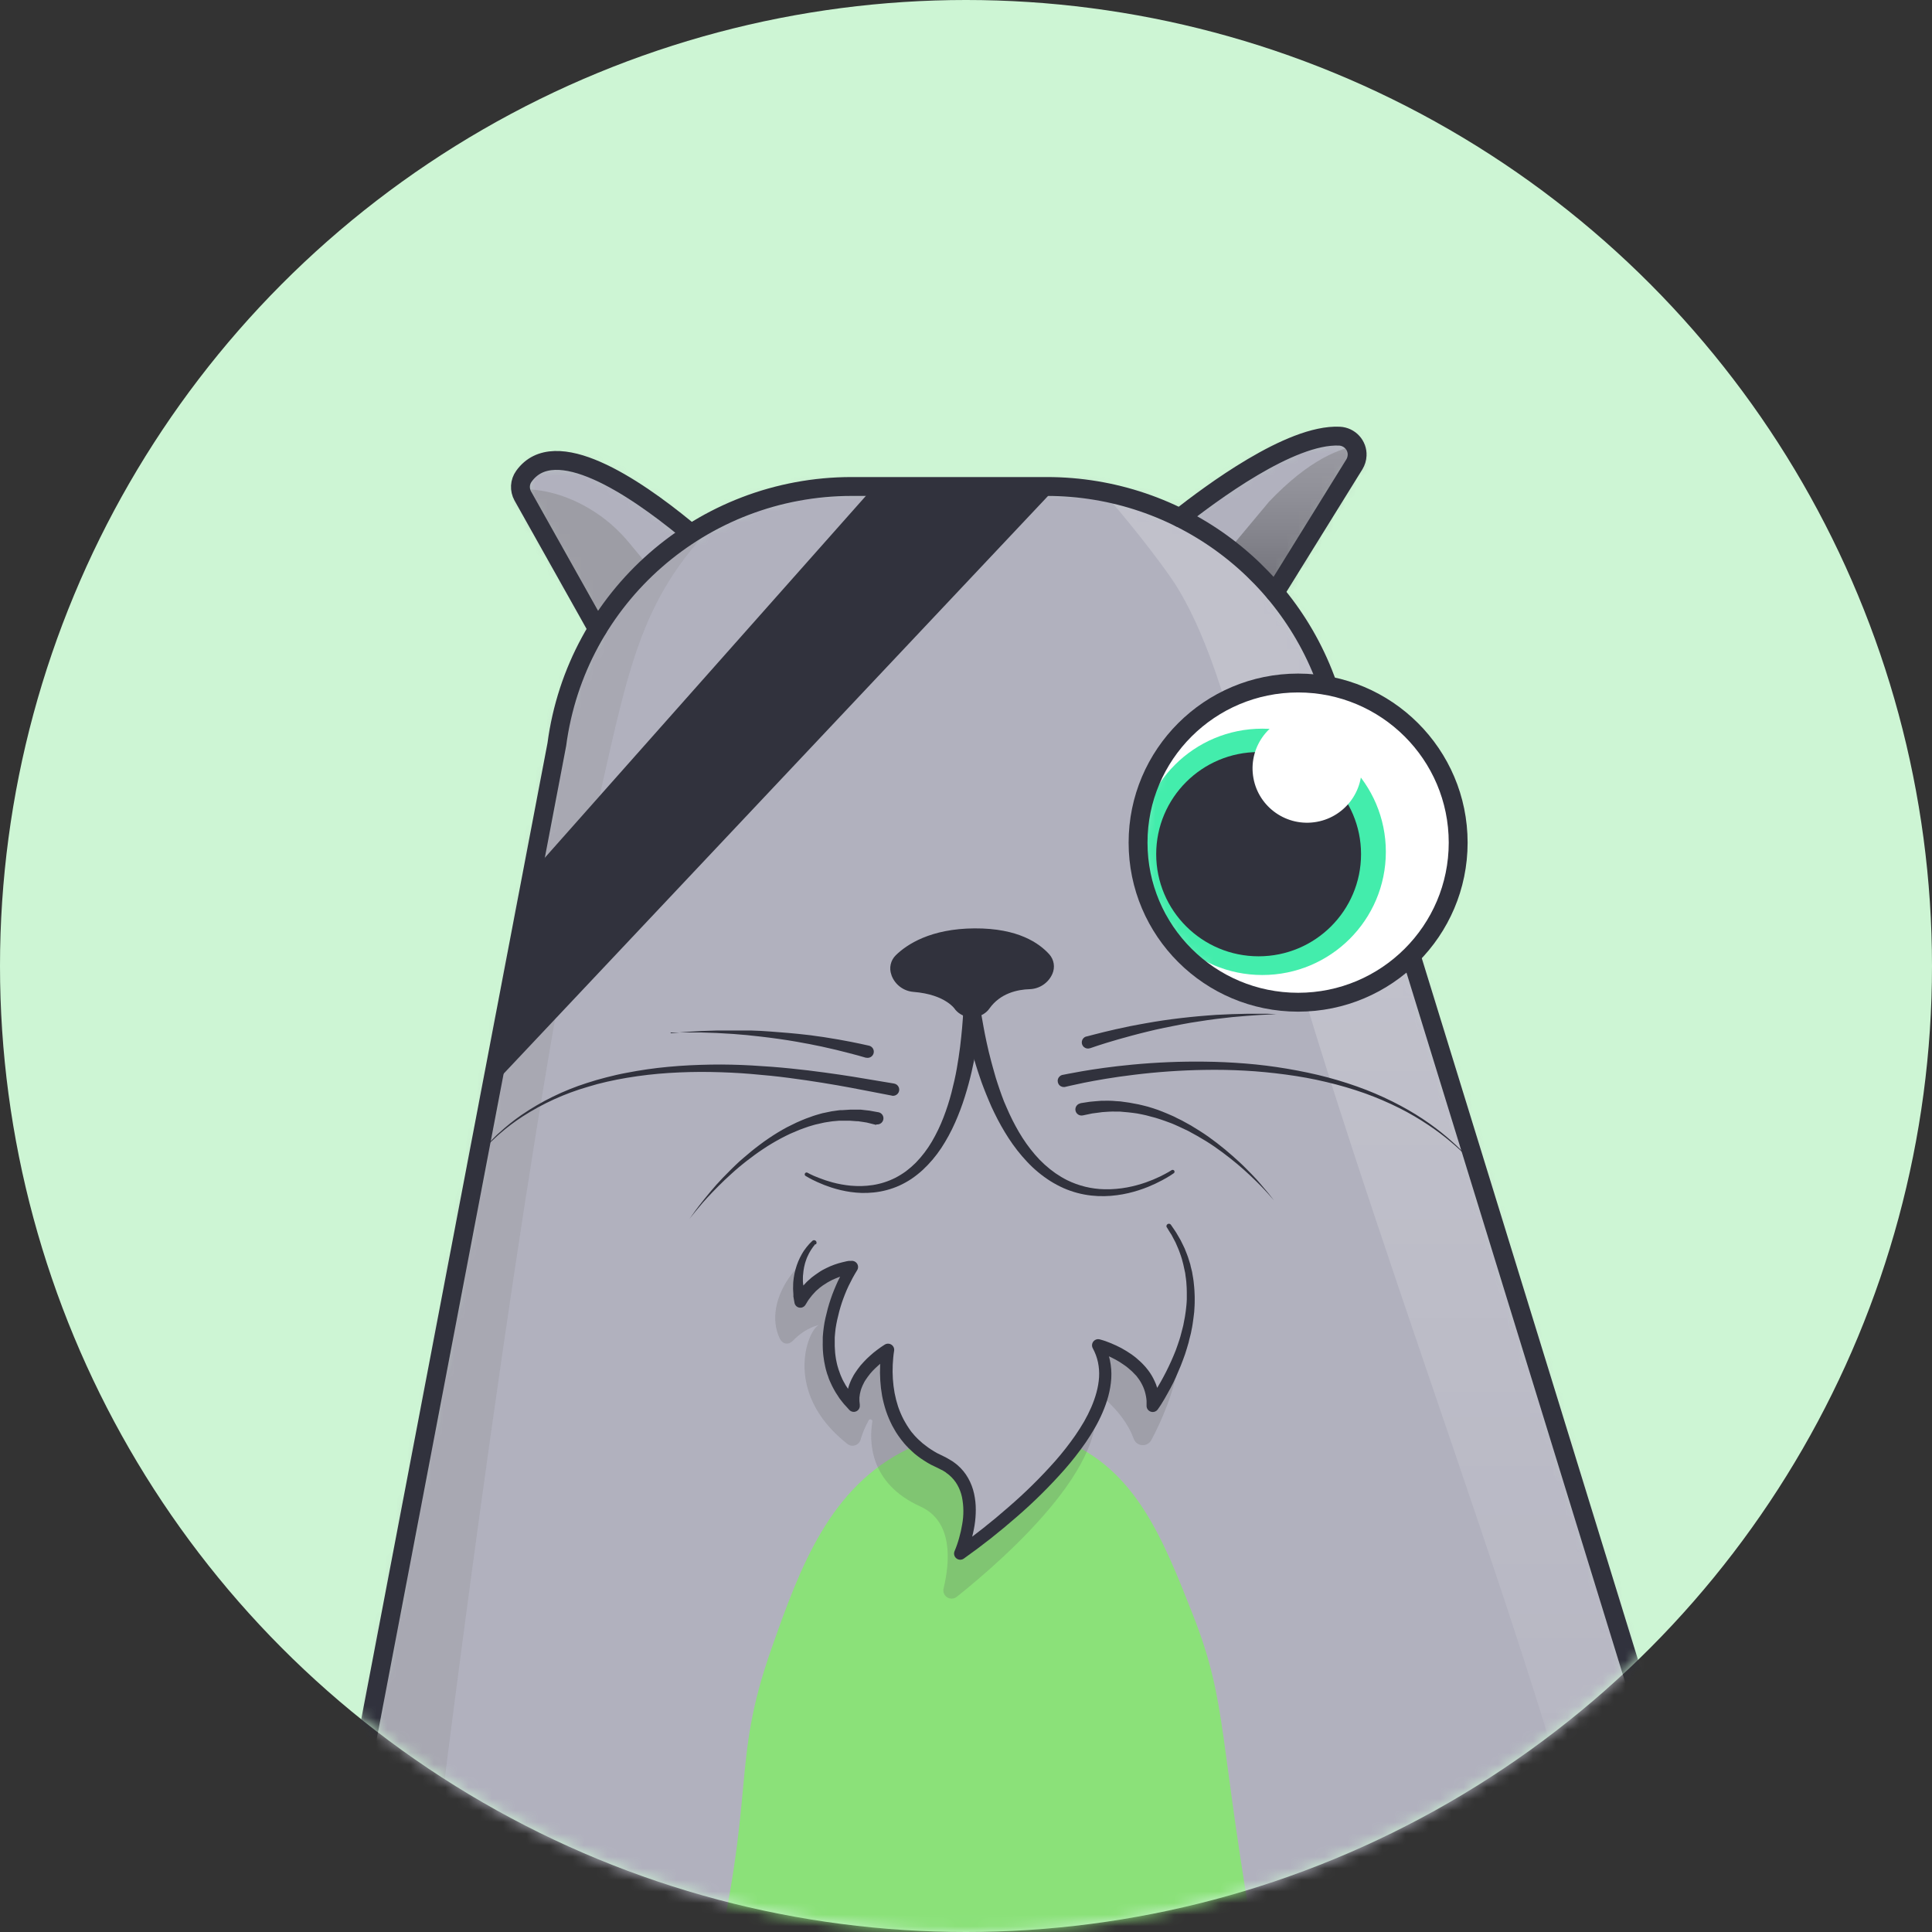 <?xml version="1.0" encoding="UTF-8"?>
<svg width="167px" height="167px" viewBox="0 0 167 167" version="1.1" xmlns="http://www.w3.org/2000/svg" xmlns:xlink="http://www.w3.org/1999/xlink">
    <rect x="0" y="0" width="167" height="167" fill="#333333" stroke="none"/>
    <!-- Generator: Sketch 48.2 (47327) - http://www.bohemiancoding.com/sketch -->
    <title>134330 copy</title>
    <desc>Created with Sketch.</desc>
    <defs>
        <circle id="path-1" cx="83.5" cy="83.5" r="83.5"></circle>
        <path d="M98.539,24.783 C98.539,24.783 98.155,27.655 95.691,32.814 C92.341,22.316 85.984,11.828 77.707,5.584 C77.515,5.446 77.216,5.244 76.821,4.989 C59.616,-5.744 36.853,1.606 29.131,20.327 L28.416,22.029 C32.757,18.646 38.688,16.519 38.688,16.519 C38.688,16.519 36.565,19.412 34.944,21.582 C29.92,28.283 26.624,37.484 29.173,45.929 C29.973,48.578 31.989,51.141 34.539,53.481 C21.6,55.577 12.437,68.787 12.437,68.787 L0.064,83.338 L18.133,87.093 L28.427,87.465 C33.931,89.114 40.917,90.295 49.664,90.295 C75.531,90.295 93.728,73.383 97.568,55.204 C97.867,53.779 98.176,52.354 98.507,50.939 C99.712,45.663 102.176,32.516 98.539,24.783 Z" id="path-3"></path>
        <path d="M98.539,24.783 C98.539,24.783 98.155,27.655 95.691,32.814 C92.341,22.316 85.984,11.828 77.707,5.584 C77.515,5.446 77.216,5.244 76.821,4.989 C59.616,-5.744 36.853,1.606 29.131,20.327 L28.416,22.029 C32.757,18.646 38.688,16.519 38.688,16.519 C38.688,16.519 36.565,19.412 34.944,21.582 C29.92,28.283 26.624,37.484 29.173,45.929 C29.973,48.578 31.989,51.141 34.539,53.481 C21.6,55.577 12.437,68.787 12.437,68.787 L0.064,83.338 L18.133,87.093 L28.427,87.465 C33.931,89.114 40.917,90.295 49.664,90.295 C75.531,90.295 93.728,73.383 97.568,55.204 C97.867,53.779 98.176,52.354 98.507,50.939 C99.712,45.663 102.176,32.516 98.539,24.783 Z" id="path-5"></path>
        <path d="M51.04,8.446 C55.165,5.817 59.958,4.422 64.853,4.425 L81.728,4.425 C85.72,4.421 89.657,5.346 93.227,7.127 C95.84,5.084 102.763,-0.128 107.019,0.074 C107.587,0.099 108.099,0.422 108.365,0.923 C108.631,1.424 108.609,2.029 108.309,2.51 L101.44,13.594 C103.772,16.366 105.488,19.599 106.475,23.082 L137.952,125.204 C139.519,130.661 139.28,136.477 137.269,141.787 L137.355,141.819 C142.422,143.287 151.947,146.722 156.534,149.85 C159.318,151.743 157.611,155.796 154.059,155.732 L126.155,155.2 C123.989,156.522 121.643,157.526 119.189,158.178 C119.488,159.593 120.501,160.412 122.187,160.508 C124.128,160.614 124.715,162.486 124.8,163.22 C125.045,165.475 124.181,166.911 121.824,167.145 L112.032,167.464 C111.218,167.493 110.407,167.348 109.653,167.039 C107.226,166.031 105.489,163.849 105.056,161.263 L104.683,159.061 L47.776,159.061 L47.243,161.89 C47.085,162.787 46.767,163.648 46.304,164.433 C44.875,166.858 42.155,168.23 39.339,168.06 L30.347,167.528 C28.064,167.358 26.944,165.517 27.445,163.231 C27.712,162.05 29.056,161.071 30.709,160.986 C33.195,160.859 33.941,158.838 33.899,156.349 L33.899,155.998 C33.394,155.735 32.9,155.455 32.416,155.157 L3.947,155.721 C0.395,155.785 -1.355,151.658 1.472,149.839 C7.232,146.127 17.088,142.478 21.152,141.51 L21.216,141.489 C19.767,137.488 19.306,133.197 19.872,128.98 L39.381,26.719 C39.844,23.185 41.043,19.787 42.901,16.742 L36.448,5.244 C36.148,4.706 36.185,4.043 36.544,3.542 C39.2,-0.17 46.069,4.446 50.496,8.073 L51.04,8.446 Z" id="path-7"></path>
        <path d="M51.04,8.446 C55.165,5.817 59.958,4.422 64.853,4.425 L81.728,4.425 C85.72,4.421 89.657,5.346 93.227,7.127 C95.84,5.084 102.763,-0.128 107.019,0.074 C107.587,0.099 108.099,0.422 108.365,0.923 C108.631,1.424 108.609,2.029 108.309,2.51 L101.44,13.594 C103.772,16.366 105.488,19.599 106.475,23.082 L137.952,125.204 C139.519,130.661 139.28,136.477 137.269,141.787 L137.355,141.819 C142.422,143.287 151.947,146.722 156.534,149.85 C159.318,151.743 157.611,155.796 154.059,155.732 L126.155,155.2 C123.989,156.522 121.643,157.526 119.189,158.178 C119.488,159.593 120.501,160.412 122.187,160.508 C124.128,160.614 124.715,162.486 124.8,163.22 C125.045,165.475 124.181,166.911 121.824,167.145 L112.032,167.464 C111.218,167.493 110.407,167.348 109.653,167.039 C107.226,166.031 105.489,163.849 105.056,161.263 L104.683,159.061 L47.776,159.061 L47.243,161.89 C47.085,162.787 46.767,163.648 46.304,164.433 C44.875,166.858 42.155,168.23 39.339,168.06 L30.347,167.528 C28.064,167.358 26.944,165.517 27.445,163.231 C27.712,162.05 29.056,161.071 30.709,160.986 C33.195,160.859 33.941,158.838 33.899,156.349 L33.899,155.998 C33.394,155.735 32.9,155.455 32.416,155.157 L3.947,155.721 C0.395,155.785 -1.355,151.658 1.472,149.839 C7.232,146.127 17.088,142.478 21.152,141.51 L21.216,141.489 C19.767,137.488 19.306,133.197 19.872,128.98 L39.381,26.719 C39.844,23.185 41.043,19.787 42.901,16.742 L36.448,5.244 C36.148,4.706 36.185,4.043 36.544,3.542 C39.2,-0.17 46.069,4.446 50.496,8.073 L51.04,8.446 Z" id="path-9"></path>
        <linearGradient x1="102858%" y1="85547%" x2="102858%" y2="225441%" id="linearGradient-11">
            <stop stop-color="#808080" offset="0%"></stop>
            <stop stop-color="#7D7D7D" offset="27%"></stop>
            <stop stop-color="#747474" offset="46%"></stop>
            <stop stop-color="#646464" offset="64%"></stop>
            <stop stop-color="#4D4D4D" offset="80%"></stop>
            <stop stop-color="#303030" offset="95%"></stop>
            <stop stop-color="#242424" offset="100%"></stop>
        </linearGradient>
        <linearGradient x1="197182%" y1="197017%" x2="197182%" y2="230513%" id="linearGradient-12">
            <stop stop-color="#808080" offset="0%"></stop>
            <stop stop-color="#7D7D7D" offset="27%"></stop>
            <stop stop-color="#747474" offset="46%"></stop>
            <stop stop-color="#646464" offset="64%"></stop>
            <stop stop-color="#4D4D4D" offset="80%"></stop>
            <stop stop-color="#303030" offset="95%"></stop>
            <stop stop-color="#242424" offset="100%"></stop>
        </linearGradient>
        <linearGradient x1="49.941%" y1="-0.02%" x2="49.941%" y2="99.955%" id="linearGradient-13">
            <stop stop-color="#808080" offset="0%"></stop>
            <stop stop-color="#797979" offset="14%"></stop>
            <stop stop-color="#646464" offset="35%"></stop>
            <stop stop-color="#434343" offset="60%"></stop>
            <stop stop-color="#141414" offset="89%"></stop>
            <stop stop-color="#FFFFFF" offset="100%"></stop>
        </linearGradient>
        <linearGradient x1="104115%" y1="88873%" x2="117515%" y2="88873%" id="linearGradient-14">
            <stop stop-color="#808080" offset="0%"></stop>
            <stop stop-color="#797979" offset="14%"></stop>
            <stop stop-color="#646464" offset="35%"></stop>
            <stop stop-color="#434343" offset="60%"></stop>
            <stop stop-color="#141414" offset="89%"></stop>
            <stop stop-color="#FFFFFF" offset="100%"></stop>
        </linearGradient>
        <path d="M51.04,8.446 C55.165,5.817 59.958,4.422 64.853,4.425 L81.728,4.425 C85.72,4.421 89.657,5.346 93.227,7.127 C95.84,5.084 102.763,-0.128 107.019,0.074 C107.587,0.099 108.099,0.422 108.365,0.923 C108.631,1.424 108.609,2.029 108.309,2.51 L101.44,13.594 C103.772,16.366 105.488,19.599 106.475,23.082 L137.952,125.204 C139.519,130.661 139.28,136.477 137.269,141.787 L137.355,141.819 C142.422,143.287 151.947,146.722 156.534,149.85 C159.318,151.743 157.611,155.796 154.059,155.732 L126.155,155.2 C123.989,156.522 121.643,157.526 119.189,158.178 C119.488,159.593 120.501,160.412 122.187,160.508 C124.128,160.614 124.715,162.486 124.8,163.22 C125.045,165.475 124.181,166.911 121.824,167.145 L112.032,167.464 C111.218,167.493 110.407,167.348 109.653,167.039 C107.226,166.031 105.489,163.849 105.056,161.263 L104.683,159.061 L47.776,159.061 L47.243,161.89 C47.085,162.787 46.767,163.648 46.304,164.433 C44.875,166.858 42.155,168.23 39.339,168.06 L30.347,167.528 C28.064,167.358 26.944,165.517 27.445,163.231 C27.712,162.05 29.056,161.071 30.709,160.986 C33.195,160.859 33.941,158.838 33.899,156.349 L33.899,155.998 C33.394,155.735 32.9,155.455 32.416,155.157 L3.947,155.721 C0.395,155.785 -1.355,151.658 1.472,149.839 C7.232,146.127 17.088,142.478 21.152,141.51 L21.216,141.489 C19.767,137.488 19.306,133.197 19.872,128.98 L39.381,26.719 C39.844,23.185 41.043,19.787 42.901,16.742 L36.448,5.244 C36.148,4.706 36.185,4.043 36.544,3.542 C39.2,-0.17 46.069,4.446 50.496,8.073 L51.04,8.446 Z" id="path-15"></path>
        <linearGradient x1="50.001%" y1="99.999%" x2="50.001%" y2="0.006%" id="linearGradient-17">
            <stop stop-color="#FFFFFF" stop-opacity="0" offset="0%"></stop>
            <stop stop-color="#FFFFFF" offset="72%"></stop>
        </linearGradient>
        <ellipse id="path-18" cx="13.845" cy="13.828" rx="13.835" ry="13.796"></ellipse>
    </defs>
    <g id="mycat-empty-copy" stroke="none" stroke-width="1" fill="none" fill-rule="evenodd" transform="translate(-259, -195)">
        <g id="134330-copy" transform="translate(259, 195)">
            <mask id="mask-2" fill="white">
                <use xlink:href="#path-1"></use>
            </mask>
            <use id="Mask" fill="#CDF5D4" xlink:href="#path-1"></use>
            <g mask="url(#mask-2)">
                <g transform="translate(8.762, 37.627)">
                    <g id="tailFur" stroke-width="1" fill="none" transform="translate(126.613, 65.416)">
                        <g id="Clipped">
                            <mask id="mask-4" fill="white">
                                <use xlink:href="#path-3"></use>
                            </mask>
                            <g id="Shape"></g>
                            <polygon id="Shape" fill="#B1B1BE" fill-rule="nonzero" mask="url(#mask-4)" points="98.443 89.763 -1.707 89.763 -1.707 -4.765 103.957 -4.765"></polygon>
                        </g>
                        <g id="tailShadow">
                            <g id="Clipped">
                                <mask id="mask-6" fill="white">
                                    <use xlink:href="#path-5"></use>
                                </mask>
                                <g id="Shape"></g>
                                <g id="Group" mask="url(#mask-6)">
                                    <g transform="translate(-1.813, -12.658)" id="Shape">
                                        <polygon fill="none" points="100.075 104.686 0.096 102.421 28.427 4.989 107.616 11.371 100.075 104.686"></polygon>
                                        <path d="M11.456,84.445 C11.456,84.445 23.499,67.851 26.123,68.904 C15.371,81.392 23.328,88.667 28.576,90.21 C49.867,96.485 85.205,102.016 99.605,72.702 L76.245,104.548 L6.965,104.229 L11.456,84.445 Z" fill="#7F7F7F" fill-rule="nonzero" opacity="0.25" style="mix-blend-mode: multiply;"></path>
                                        <path d="M35.733,64.66 C33.013,65.277 33.067,65.309 33.067,65.309 C33.451,65.703 36.864,76.361 47.904,77.956 C48.166,77.992 48.426,77.885 48.587,77.676 C48.748,77.467 48.785,77.189 48.683,76.946 C48.437,76.382 48.213,75.563 48.075,74.382 L35.733,64.66 Z M77.419,47.663 C77.419,47.663 75.328,58.449 71.808,62.384 C69.882,64.55 67.247,65.963 64.373,66.373 C64.25,66.389 64.126,66.345 64.042,66.254 C63.957,66.163 63.921,66.037 63.947,65.916 C64.192,64.533 63.712,62.905 63.712,62.905 C63.712,62.905 50.731,69.777 51.584,75.201 C51.584,75.201 49.877,67.554 58.805,62.522 C67.733,57.491 66.24,55.577 66.24,55.577 L66.059,61.395 C72.117,60.214 77.419,47.663 77.419,47.663 Z" fill="#7F7F7F" fill-rule="nonzero" opacity="0.3" style="mix-blend-mode: multiply;"></path>
                                    </g>
                                </g>
                            </g>
                        </g>
                    </g>
                    <g id="tail" stroke-width="1" fill="none" transform="translate(138.987, 65.416)" stroke-linecap="round">
                        <g id="Group" stroke="#31323D" stroke-width="1.632">
                            <path d="M83.328,32.825 C79.989,22.326 73.621,11.828 65.333,5.584 C65.141,5.446 64.843,5.244 64.448,4.989 C47.243,-5.744 24.48,1.606 16.757,20.327 L16.043,22.029 C20.384,18.646 26.315,16.519 26.315,16.519 C26.315,16.519 24.192,19.412 22.571,21.582 C17.547,28.283 14.251,37.484 16.8,45.929 C18.997,53.237 30.528,59.927 36.672,62.82 C37.109,63.033 37.579,62.65 37.376,62.214 C36.341,59.938 38.048,55.8 39.403,53.917 C41.099,51.545 43.904,50.28 46.464,48.876 C49.024,47.472 51.648,45.589 52.405,42.781 L51.872,48.918 C55.915,46.94 59.264,43.632 61.397,39.675 C62.313,37.981 62.991,36.17 63.413,34.293" id="Shape" stroke-linejoin="round"></path>
                            <path d="M0.064,68.798 C0.064,68.798 9.227,55.587 22.165,53.492" id="Shape"></path>
                            <path d="M16.043,87.476 C21.547,89.125 28.533,90.305 37.28,90.305 C63.147,90.305 81.344,73.393 85.184,55.215 C85.483,53.79 85.792,52.364 86.123,50.95 C87.349,45.663 89.813,32.516 86.165,24.783 C86.165,24.783 85.653,28.549 82.123,35.186" id="Shape" stroke-linejoin="round"></path>
                        </g>
                    </g>
                    <g id="bodyFur" stroke-width="1" fill="none" transform="translate(0, -0)">
                        <g id="Clipped">
                            <mask id="mask-8" fill="white">
                                <use xlink:href="#path-7"></use>
                            </mask>
                            <g id="Shape"></g>
                            <g id="Group" mask="url(#mask-8)" fill-rule="nonzero">
                                <g transform="translate(-0.96, -23.507)" id="Shape">
                                    <polygon fill="#B1B1BE" points="0.011 0.053 162.198 0.053 162.198 199.47 0.011 199.47"></polygon>
                                    <path d="M48.8,183.876 C48.203,182.323 49.141,177.835 51.008,168.857 C52.128,163.486 53.013,159.986 53.568,157.689 C57.707,140.468 55.285,138.585 58.901,128.332 C61.365,121.322 63.925,114.376 70.741,111.1 C71.552,110.707 77.771,107.835 84.075,110.356 C90.379,112.877 92.736,118.929 95.307,125.449 C98.411,133.331 97.44,136.054 100.96,155.796 C101.696,159.901 102.421,164.007 103.157,168.113 C103.595,170.527 104.011,172.931 104.437,175.346 C105.44,181.004 105.461,181.1 105.44,181.324 C104.405,189.673 53.536,196.279 48.8,183.876 Z" fill="#8BE179"></path>
                                </g>
                            </g>
                        </g>
                    </g>
                    <g id="shadow" stroke-width="1" fill="none" transform="translate(0, -0)">
                        <g id="Clipped">
                            <mask id="mask-10" fill="white">
                                <use xlink:href="#path-9"></use>
                            </mask>
                            <g id="Shape"></g>
                            <g id="Group" style="mix-blend-mode: multiply;" mask="url(#mask-10)" fill-rule="nonzero">
                                <g transform="translate(9.707, 0.745)" id="Shape">
                                    <path d="M43.648,6.542 C36.608,13.562 35.819,19.752 32.8,32.921 C27.605,55.694 21.333,104.388 19.328,120.503 C18.897,123.976 18.655,127.47 18.603,130.97 L18.603,131.331 C21.109,134.097 23.68,140.777 24.213,150.137 L24.352,155.349 C24.352,155.349 21.013,155.264 15.712,155.264 C9.099,155.264 3.893,143.383 7.264,125.672 C10.293,109.771 0.011,28.294 0.011,28.294 L30.101,23.582 C30.101,23.582 31.808,12.711 43.648,6.542 Z" fill="url(#linearGradient-11)" opacity="0.2"></path>
                                    <path d="M109.899,145.021 C109.899,145.021 113.088,135.299 116.971,131.735 C112.768,139.713 118.475,141.596 119.968,141.064 C125.696,139.021 127.968,133.969 128.416,125.109 L135.381,137.479 C135.381,137.479 129.515,164.709 113.621,160.242 L109.493,158.316 L109.899,145.021 Z" fill="url(#linearGradient-12)" opacity="0.2"></path>
                                    <path d="M102.101,0.585 C102.101,0.585 98.048,-2.181 91.221,4.999 L87.627,9.307 L93.611,14.253 L102.101,0.585 Z" fill="url(#linearGradient-13)" opacity="0.4" style="mix-blend-mode: multiply;"></path>
                                    <path d="M23.168,4.84 C23.168,4.84 26.101,2.829 30.805,4.755 C32.775,5.572 34.514,6.858 35.872,8.499 L37.461,10.403 L33.44,16.242 L23.168,4.84 Z" fill="url(#linearGradient-14)" opacity="0.4" style="mix-blend-mode: multiply;"></path>
                                </g>
                            </g>
                        </g>
                    </g>
                    <g id="highlight" stroke-width="1" fill="none" transform="translate(0, -0)">
                        <g id="Clipped">
                            <mask id="mask-16" fill="white">
                                <use xlink:href="#path-15"></use>
                            </mask>
                            <g id="Shape"></g>
                            <g id="Group" opacity="0.2" style="mix-blend-mode: overlay;" mask="url(#mask-16)" fill="url(#linearGradient-17)" fill-rule="nonzero">
                                <g transform="translate(86.827, 5.106)" id="Shape">
                                    <path d="M0.085,0.17 C0.085,0.17 3.179,3.733 5.525,7.063 C7.872,10.392 10.229,16.242 12.523,26.315 C18.805,53.832 36.992,98.985 41.909,120.769 C46.827,142.553 36.448,151.19 36.448,151.19 L42.965,147.414 C42.965,147.414 49.685,139.458 50.699,135.969 C52.917,128.321 65.525,132.459 63.2,120.258 C59.819,102.548 30.592,17.029 30.592,17.029 C30.592,17.029 17.429,13.849 14.464,8.594 C12.256,4.68 6.656,1.713 1.227,0.096 L0.085,0.17 Z"></path>
                                </g>
                            </g>
                        </g>
                    </g>
                    <polygon id="Rectangle" fill="#31323D" points="37.489 37.466 67.224 3.952 83 4 34 56"></polygon>
                    <g id="body" stroke-width="1" fill="none" transform="translate(0, -0)" stroke-linecap="round">
                        <path d="M104.693,159.061 L47.776,159.061 M33.888,156.008 C24.373,150.998 18.347,140.457 19.861,128.98 L39.371,26.719 C41.056,13.966 51.957,4.425 64.853,4.425 L81.728,4.425 C93.227,4.425 103.328,12.041 106.464,23.082 L137.941,125.204 C142.102,139.872 133.12,154.455 119.189,158.168" id="Shape" stroke="#31323D" stroke-width="1.632"></path>
                        <path d="M50.475,8.073 C46.048,4.446 39.179,-0.17 36.523,3.542 C36.16,4.042 36.128,4.701 36.427,5.244 L42.88,16.742 M93.227,7.127 C95.84,5.084 102.763,-0.128 107.019,0.074 C107.904,0.117 108.587,0.862 108.544,1.734 C108.533,2.01 108.448,2.276 108.309,2.51 L101.44,13.594 M21.152,141.51 C17.088,142.478 7.243,146.127 1.472,149.839 C-1.355,151.658 0.395,155.785 3.947,155.721 L33.856,155.136" id="Shape" stroke="#31323D" stroke-width="1.632"></path>
                    </g>
                    <g id="eye" stroke-width="1" fill="none" transform="translate(88.787, 21.38)">
                        <ellipse id="Oval" fill="#FFFFFF" fill-rule="nonzero" cx="14.659" cy="13.828" rx="13.835" ry="13.796"></ellipse>
                        <g id="Clipped" transform="translate(0.813, 0)">
                            <mask id="mask-19" fill="white">
                                <use xlink:href="#path-18"></use>
                            </mask>
                            <g id="Oval"></g>
                            <g id="Group" mask="url(#mask-19)" fill-rule="nonzero">
                                <g transform="translate(0, 2.127)" id="Oval">
                                    <ellipse fill="#43EDAC" cx="10.752" cy="12.498" rx="10.677" ry="10.647"></ellipse>
                                    <ellipse fill="#31323D" cx="10.432" cy="12.7" rx="8.853" ry="8.828"></ellipse>
                                    <ellipse fill="#FFFFFF" transform="translate(14.622, 5.28) rotate(-7.499) translate(-14.622, -5.28) " cx="14.622" cy="5.28" rx="4.715" ry="4.701"></ellipse>
                                </g>
                            </g>
                        </g>
                        <ellipse id="Oval" stroke="#31323D" stroke-width="1.632" stroke-linecap="round" cx="14.659" cy="13.828" rx="13.835" ry="13.796"></ellipse>
                    </g>
                    <g id="mouth" stroke-width="1" fill="none" transform="translate(31.893, 42.547)">
                        <path d="M29.877,28.389 C28.768,28.272 25.195,32.133 26.731,35.495 C26.976,36.026 27.499,36.122 27.893,35.707 C29.067,34.495 30.208,34.346 30.208,34.346 C29.344,34.388 26.752,40.047 32.597,44.642 C32.786,44.79 33.035,44.833 33.263,44.758 C33.49,44.684 33.665,44.5 33.728,44.27 C33.905,43.682 34.144,43.115 34.443,42.579 C34.487,42.517 34.566,42.492 34.637,42.517 C34.709,42.541 34.755,42.61 34.752,42.685 C34.464,44.429 34.485,48.046 38.901,50.046 C41.749,51.333 41.461,54.832 40.907,57.13 C40.835,57.426 40.96,57.735 41.218,57.898 C41.476,58.061 41.81,58.043 42.048,57.853 C46.347,54.417 56.597,45.408 53.504,39.717 C53.504,39.717 56.341,41.451 57.344,44.195 C57.454,44.504 57.736,44.718 58.063,44.744 C58.391,44.769 58.702,44.6 58.859,44.312 C60.587,41.079 63.243,34.474 59.637,29.357" id="Shape" fill="#595959" fill-rule="nonzero" opacity="0.2"></path>
                        <path d="M29.664,27.219 C29.664,27.219 27.669,29.102 28.523,32.282 C29.963,29.655 33.003,29.357 33.003,29.357 C33.003,29.357 28.32,36.452 33.099,41.27 C32.651,38.537 36.085,36.505 36.085,36.505 C36.085,36.505 34.656,43.483 40.619,46.184 C45.003,48.174 42.315,54.077 42.315,54.077 C42.315,54.077 58.144,43.259 54.261,36.112 C54.261,36.112 59.136,37.356 58.987,41.27 C58.987,41.27 65.355,32.782 60.384,25.741" id="Shape" fill="#B1B1BE" fill-rule="nonzero"></path>
                        <path d="M44.171,7.52 L44.224,7.818 C44.256,8.009 44.309,8.297 44.373,8.658 C44.437,9.02 44.523,9.435 44.629,9.935 C44.736,10.435 44.864,10.977 45.024,11.573 C45.109,11.871 45.184,12.179 45.28,12.498 L45.419,12.987 L45.579,13.487 C45.685,13.828 45.813,14.168 45.931,14.508 C46.048,14.849 46.197,15.21 46.357,15.561 C46.665,16.285 47.018,16.988 47.413,17.668 C47.819,18.364 48.286,19.023 48.811,19.635 C49.331,20.243 49.926,20.782 50.581,21.241 C50.902,21.463 51.237,21.662 51.584,21.837 C52.584,22.329 53.68,22.597 54.795,22.624 C55.136,22.634 55.478,22.624 55.819,22.592 C56.137,22.566 56.454,22.524 56.768,22.465 C57.322,22.361 57.868,22.215 58.4,22.029 C58.811,21.884 59.213,21.717 59.605,21.529 C59.936,21.369 60.181,21.231 60.352,21.135 L60.544,21.018 L60.608,20.976 L60.619,20.976 C60.666,20.943 60.728,20.939 60.78,20.964 C60.831,20.989 60.866,21.039 60.87,21.097 C60.874,21.154 60.848,21.209 60.8,21.241 L60.736,21.284 L60.544,21.412 C60.373,21.518 60.128,21.678 59.797,21.848 C59.399,22.061 58.99,22.253 58.571,22.422 C58.027,22.642 57.467,22.82 56.896,22.954 C56.569,23.031 56.238,23.092 55.904,23.135 C55.543,23.185 55.18,23.214 54.816,23.22 C54.431,23.228 54.046,23.21 53.664,23.167 C52.843,23.075 52.041,22.86 51.285,22.529 C50.891,22.353 50.51,22.15 50.144,21.922 C49.404,21.452 48.727,20.891 48.128,20.252 C47.534,19.621 46.999,18.937 46.528,18.21 C46.074,17.509 45.664,16.781 45.301,16.029 C45.12,15.668 44.96,15.306 44.811,14.945 C44.661,14.583 44.512,14.232 44.384,13.892 L44.192,13.381 L44.021,12.881 C43.904,12.551 43.808,12.232 43.712,11.934 C43.52,11.317 43.36,10.754 43.221,10.254 C43.083,9.754 42.987,9.307 42.891,8.945 C42.795,8.584 42.741,8.307 42.699,8.116 L42.635,7.818 C42.55,7.533 42.632,7.224 42.846,7.018 C43.061,6.811 43.373,6.741 43.656,6.835 C43.939,6.93 44.145,7.173 44.192,7.467 L44.192,7.51 L44.171,7.52 Z" id="Shape" fill="#31323D" fill-rule="nonzero"></path>
                        <path d="M29.131,21.188 L29.376,21.316 C29.547,21.401 29.792,21.518 30.112,21.635 C30.499,21.789 30.894,21.92 31.296,22.029 C31.817,22.169 32.348,22.265 32.885,22.316 C33.19,22.342 33.497,22.353 33.803,22.348 C34.128,22.34 34.452,22.311 34.773,22.263 C35.457,22.159 36.119,21.947 36.736,21.635 C37.06,21.468 37.37,21.276 37.664,21.061 C37.962,20.836 38.244,20.591 38.507,20.327 C39.04,19.778 39.506,19.167 39.893,18.508 C40.284,17.841 40.619,17.144 40.896,16.423 C41.168,15.721 41.4,15.003 41.589,14.274 C41.771,13.562 41.931,12.87 42.048,12.2 C42.165,11.53 42.261,10.903 42.336,10.307 C42.368,10.009 42.4,9.733 42.432,9.456 C42.464,9.179 42.485,8.935 42.507,8.69 C42.528,8.446 42.549,8.222 42.56,8.02 L42.603,7.446 L42.656,6.361 C42.671,6.076 42.838,5.82 43.093,5.691 C43.348,5.562 43.653,5.578 43.893,5.734 C44.133,5.889 44.271,6.161 44.256,6.446 L44.256,6.488 L44.139,7.605 L44.064,8.19 C44.043,8.403 44.011,8.637 43.979,8.882 C43.947,9.126 43.915,9.392 43.861,9.669 C43.808,9.945 43.776,10.232 43.723,10.541 C43.616,11.147 43.488,11.796 43.328,12.487 C43.168,13.179 42.976,13.892 42.741,14.636 C42.504,15.396 42.222,16.142 41.899,16.87 C41.564,17.628 41.168,18.357 40.715,19.05 C40.253,19.751 39.709,20.394 39.093,20.965 C38.789,21.243 38.464,21.499 38.123,21.731 C37.787,21.953 37.434,22.149 37.067,22.316 C36.37,22.626 35.628,22.823 34.869,22.901 C34.522,22.937 34.173,22.951 33.824,22.943 C33.499,22.932 33.175,22.903 32.853,22.858 C32.296,22.777 31.747,22.649 31.211,22.475 C30.8,22.343 30.398,22.186 30.005,22.007 C29.675,21.858 29.429,21.731 29.259,21.635 L29.003,21.486 C28.949,21.463 28.912,21.414 28.905,21.356 C28.899,21.299 28.923,21.242 28.969,21.207 C29.016,21.173 29.077,21.165 29.131,21.188 Z" id="Shape" fill="#31323D" fill-rule="nonzero"></path>
                        <path d="M36.395,4.084 C36.178,3.495 36.328,2.832 36.779,2.393 C37.739,1.457 39.787,0.096 43.584,0.074 C47.381,0.053 49.184,1.372 50.037,2.308 C50.459,2.776 50.564,3.448 50.304,4.021 C49.958,4.793 49.2,5.301 48.352,5.329 C47.285,5.361 45.803,5.68 44.864,7.01 C44.805,7.095 44.737,7.173 44.661,7.244 L44.629,7.275 C44.253,7.617 43.754,7.793 43.246,7.763 C42.738,7.733 42.264,7.5 41.931,7.116 C41.931,7.116 41.152,5.786 38.293,5.563 C37.438,5.491 36.701,4.931 36.405,4.127 L36.405,4.095 L36.395,4.084 Z M51.232,12.732 L51.659,12.647 L52.875,12.424 C53.931,12.243 55.435,12.019 57.248,11.849 C59.315,11.654 61.391,11.568 63.467,11.594 C64.608,11.605 65.781,11.658 66.976,11.754 C68.171,11.849 69.376,11.998 70.571,12.2 C71.765,12.402 72.96,12.647 74.112,12.955 C75.244,13.256 76.359,13.618 77.451,14.04 C78.469,14.439 79.463,14.897 80.427,15.413 C81.29,15.874 82.124,16.389 82.923,16.955 C83.595,17.432 84.24,17.947 84.853,18.497 L85.248,18.859 L85.6,19.199 L85.92,19.518 L86.208,19.827 C86.389,20.018 86.539,20.199 86.677,20.348 L87.008,20.742 L87.285,21.082 L86.997,20.752 L86.656,20.369 C86.517,20.22 86.357,20.04 86.176,19.859 L85.888,19.561 L85.557,19.242 L85.195,18.912 L84.789,18.561 C84.164,18.031 83.509,17.538 82.827,17.083 C82.023,16.542 81.185,16.051 80.32,15.615 C79.354,15.131 78.36,14.705 77.344,14.338 C76.253,13.952 75.142,13.625 74.016,13.36 C72.864,13.083 71.691,12.87 70.496,12.711 C69.301,12.551 68.117,12.434 66.933,12.37 C65.749,12.307 64.597,12.285 63.467,12.307 C61.42,12.339 59.376,12.481 57.344,12.732 C55.563,12.945 54.091,13.211 53.067,13.413 L51.883,13.668 L51.467,13.764 C51.276,13.825 51.067,13.775 50.925,13.633 C50.784,13.491 50.734,13.282 50.796,13.092 C50.859,12.902 51.023,12.763 51.221,12.732 L51.232,12.732 Z M69.675,7.488 L68.971,7.52 L68.16,7.563 L67.104,7.637 L65.856,7.744 L64.469,7.903 C63.989,7.967 63.499,8.031 62.997,8.116 L62.24,8.233 L61.483,8.371 L60.725,8.52 L59.979,8.669 L59.243,8.828 L58.528,8.999 L57.845,9.169 L57.195,9.339 L56,9.669 L54.997,9.967 L54.229,10.211 L53.568,10.435 L53.557,10.435 C53.376,10.495 53.177,10.455 53.033,10.329 C52.89,10.203 52.825,10.011 52.863,9.824 C52.9,9.637 53.035,9.485 53.216,9.424 L53.248,9.424 L53.941,9.243 L54.741,9.041 L55.776,8.797 L57.013,8.531 L57.685,8.403 L58.389,8.275 L59.125,8.148 L59.872,8.031 L60.64,7.924 L61.408,7.829 L62.176,7.744 L62.944,7.669 C63.456,7.616 63.957,7.595 64.437,7.552 L65.835,7.488 L67.083,7.456 L68.96,7.456 L69.675,7.488 Z M52.715,15.189 L53.536,15.062 L53.995,15.019 L54.539,14.976 C54.923,14.976 55.36,14.955 55.829,15.008 L56.192,15.03 L56.565,15.083 L56.949,15.136 L57.344,15.21 L57.749,15.285 L58.155,15.381 L58.571,15.487 L58.987,15.615 L59.403,15.753 L59.819,15.912 L60.235,16.083 L60.651,16.263 L60.864,16.359 L61.067,16.466 L61.483,16.668 L62.293,17.114 C62.816,17.434 63.339,17.753 63.829,18.104 C64.32,18.455 64.789,18.816 65.227,19.178 C65.664,19.54 66.08,19.912 66.464,20.263 C66.848,20.614 67.189,20.976 67.509,21.295 C67.829,21.614 68.107,21.933 68.341,22.209 C68.576,22.486 68.789,22.731 68.96,22.943 C69.291,23.358 69.472,23.603 69.472,23.603 C69.472,23.603 69.28,23.369 68.928,22.975 C68.747,22.784 68.533,22.539 68.277,22.284 C68.021,22.029 67.723,21.731 67.392,21.422 C67.061,21.114 66.699,20.784 66.304,20.454 C65.909,20.125 65.483,19.784 65.024,19.444 C64.565,19.103 64.096,18.774 63.595,18.465 C63.093,18.157 62.571,17.859 62.048,17.582 L61.237,17.2 L60.832,17.019 L60.629,16.934 L60.427,16.859 L60.021,16.71 L59.616,16.572 L59.211,16.444 L58.805,16.338 L58.411,16.232 L58.016,16.146 L57.632,16.072 L57.248,16.019 L56.875,15.976 L56.512,15.944 L56.16,15.912 L55.829,15.912 C55.392,15.891 54.997,15.934 54.635,15.955 L54.155,16.019 L53.749,16.072 L52.939,16.242 C52.752,16.28 52.559,16.216 52.433,16.074 C52.306,15.931 52.266,15.733 52.326,15.553 C52.386,15.372 52.539,15.238 52.725,15.2 L52.757,15.2 L52.715,15.189 Z M36.437,14.53 L34.784,14.211 C33.739,14.009 32.245,13.711 30.443,13.423 C29.547,13.275 28.565,13.136 27.531,12.998 C26.496,12.86 25.397,12.753 24.267,12.658 C23.136,12.562 21.963,12.509 20.768,12.487 C19.573,12.466 18.357,12.498 17.152,12.573 C15.948,12.65 14.748,12.789 13.557,12.987 C12.971,13.083 12.384,13.2 11.819,13.328 C11.253,13.455 10.688,13.604 10.144,13.775 C8.152,14.352 6.255,15.216 4.512,16.338 C3.816,16.791 3.153,17.292 2.528,17.838 C2.389,17.955 2.261,18.082 2.133,18.199 L1.771,18.54 L1.44,18.869 L1.152,19.178 C0.971,19.369 0.821,19.55 0.683,19.71 L0.501,19.933 L0.352,20.125 L0.085,20.465 L0.352,20.114 L0.491,19.923 L0.672,19.699 C0.8,19.54 0.949,19.348 1.131,19.157 L1.408,18.838 L1.728,18.497 L2.08,18.136 C2.208,18.019 2.325,17.88 2.475,17.763 C3.088,17.197 3.74,16.674 4.427,16.2 C6.16,15.013 8.057,14.085 10.059,13.445 C10.603,13.264 11.168,13.104 11.744,12.955 C12.32,12.807 12.907,12.668 13.493,12.562 C14.693,12.327 15.903,12.153 17.12,12.041 C18.347,11.924 19.573,11.871 20.779,11.849 C21.984,11.828 23.179,11.86 24.331,11.924 C25.483,11.988 26.592,12.073 27.637,12.179 C28.683,12.285 29.675,12.402 30.592,12.53 C32.416,12.775 33.92,13.03 34.976,13.211 L36.629,13.487 C36.818,13.52 36.975,13.65 37.041,13.829 C37.108,14.008 37.073,14.209 36.951,14.355 C36.828,14.502 36.637,14.573 36.448,14.54 L36.437,14.54 L36.437,14.53 Z M17.312,9.137 L18.048,9.073 L18.891,9.009 L19.989,8.945 L21.291,8.903 L24.299,8.903 L25.099,8.935 L25.909,8.988 L26.72,9.052 L27.52,9.116 L28.309,9.19 L29.077,9.275 L29.451,9.318 L29.813,9.371 L30.517,9.467 L31.808,9.679 L32.896,9.881 L33.728,10.052 L34.453,10.211 C34.742,10.273 34.926,10.556 34.864,10.844 C34.802,11.132 34.518,11.315 34.229,11.254 L34.187,11.254 L33.483,11.052 L32.672,10.839 L31.616,10.573 L30.357,10.286 L29.664,10.147 L29.312,10.073 L28.949,10.009 L28.203,9.871 L27.435,9.743 L26.645,9.626 L25.856,9.52 L25.067,9.424 L24.277,9.339 L23.883,9.296 L23.499,9.265 L22.741,9.201 L21.301,9.116 L20,9.073 L17.323,9.073 L17.312,9.137 Z M35.083,17.061 L34.272,16.859 L33.867,16.795 L33.643,16.763 L33.525,16.742 L33.387,16.742 L32.821,16.7 L31.861,16.7 L31.509,16.732 C31.275,16.742 31.029,16.795 30.784,16.827 C30.539,16.859 30.283,16.934 30.027,16.987 L29.835,17.029 L29.643,17.083 L29.248,17.2 L28.853,17.338 L28.448,17.487 L27.648,17.827 C27.108,18.08 26.581,18.36 26.069,18.667 L25.685,18.901 L25.312,19.146 C25.056,19.306 24.821,19.486 24.576,19.657 L23.872,20.188 C23.648,20.369 23.413,20.55 23.2,20.731 L22.88,21.007 L22.571,21.284 L21.984,21.826 L21.44,22.358 L20.939,22.869 C20.619,23.199 20.341,23.507 20.096,23.784 L19.477,24.518 C19.136,24.932 18.955,25.177 18.955,25.177 C18.955,25.177 19.125,24.922 19.435,24.496 C19.595,24.284 19.787,24.018 20.021,23.73 C20.256,23.443 20.512,23.114 20.811,22.763 L21.28,22.22 L21.803,21.656 L22.368,21.082 L22.667,20.784 L22.976,20.486 C23.179,20.284 23.403,20.093 23.627,19.901 L24.309,19.327 C24.544,19.146 24.779,18.944 25.035,18.763 L25.408,18.487 L25.792,18.221 C26.301,17.875 26.828,17.555 27.371,17.263 L28.192,16.859 L28.608,16.678 L29.024,16.508 L29.44,16.359 L29.643,16.285 L29.845,16.221 C30.123,16.146 30.379,16.051 30.645,16.008 C30.912,15.966 31.168,15.881 31.424,15.859 L31.797,15.806 L31.979,15.785 L32.16,15.785 L32.843,15.742 L33.749,15.742 L34.016,15.774 L34.496,15.827 L35.317,15.976 C35.585,16.049 35.751,16.314 35.701,16.585 C35.651,16.857 35.401,17.045 35.125,17.019 L35.093,17.019 L35.083,17.061 Z M29.813,27.368 L29.621,27.613 L29.44,27.879 L29.28,28.155 C29.237,28.251 29.184,28.347 29.141,28.442 C29.099,28.538 29.056,28.634 29.024,28.74 C28.992,28.847 28.949,28.942 28.928,29.038 L28.853,29.347 L28.8,29.655 C28.784,29.757 28.773,29.86 28.768,29.964 C28.755,30.066 28.747,30.169 28.747,30.272 L28.747,30.58 C28.747,30.687 28.768,30.793 28.779,30.889 C28.786,30.993 28.8,31.096 28.821,31.197 L28.875,31.506 L28.875,31.58 L28.896,31.655 L28.939,31.804 L29.024,32.102 L28.043,31.985 L28.245,31.655 L28.341,31.495 L28.459,31.346 L28.693,31.048 L28.949,30.772 L29.077,30.634 L29.216,30.506 L29.504,30.251 L29.803,30.027 C29.899,29.953 30.016,29.889 30.112,29.815 L30.272,29.708 L30.432,29.613 L30.763,29.442 L31.104,29.283 L31.456,29.145 L31.808,29.028 L32.171,28.932 L32.533,28.847 L32.725,28.815 L32.928,28.815 C33.132,28.794 33.33,28.892 33.438,29.067 C33.545,29.242 33.541,29.462 33.429,29.634 L33.237,29.953 L33.045,30.293 C32.924,30.52 32.807,30.751 32.693,30.985 L32.533,31.336 L32.384,31.697 L32.245,32.059 L32.117,32.421 L32,32.793 L31.893,33.165 C31.829,33.41 31.765,33.665 31.712,33.91 C31.659,34.154 31.659,34.165 31.637,34.282 C31.616,34.399 31.595,34.537 31.573,34.665 C31.552,34.793 31.52,35.176 31.499,35.42 L31.499,36.186 C31.499,36.186 31.509,36.441 31.52,36.558 C31.531,36.675 31.531,36.814 31.552,36.931 C31.573,37.048 31.584,37.175 31.605,37.303 L31.68,37.665 C31.701,37.792 31.744,37.909 31.776,38.026 L31.829,38.207 L31.893,38.377 C31.936,38.494 31.968,38.611 32.021,38.728 L32.171,39.069 C32.224,39.186 32.288,39.281 32.352,39.398 L32.437,39.558 L32.544,39.717 L32.747,40.026 L32.981,40.324 L33.099,40.473 L33.227,40.611 L33.483,40.887 L32.576,41.345 C32.554,41.2 32.54,41.055 32.533,40.909 C32.529,40.763 32.532,40.618 32.544,40.473 C32.558,40.33 32.579,40.188 32.608,40.047 C32.636,39.907 32.672,39.769 32.715,39.632 C32.757,39.494 32.811,39.366 32.864,39.239 L32.949,39.047 L33.045,38.866 L33.141,38.686 L33.248,38.515 L33.483,38.175 L33.728,37.856 L33.995,37.558 L34.272,37.271 L34.56,37.005 C34.752,36.828 34.955,36.661 35.168,36.505 L35.488,36.271 L35.648,36.165 L35.829,36.048 C36.009,35.939 36.236,35.946 36.409,36.066 C36.582,36.185 36.668,36.395 36.629,36.601 L36.608,36.739 L36.587,36.888 C36.576,36.984 36.565,37.09 36.555,37.186 C36.544,37.282 36.523,37.59 36.512,37.792 C36.493,38.2 36.497,38.608 36.523,39.015 C36.549,39.422 36.599,39.827 36.672,40.228 C36.747,40.624 36.847,41.015 36.971,41.398 C37.1,41.778 37.257,42.147 37.44,42.504 C37.536,42.674 37.632,42.855 37.739,43.025 C37.845,43.196 37.845,43.196 37.899,43.27 L38.069,43.515 C38.123,43.6 38.197,43.674 38.261,43.749 C38.325,43.823 38.389,43.908 38.453,43.972 C38.517,44.036 38.72,44.259 38.88,44.387 L39.104,44.589 L39.339,44.77 C39.488,44.897 39.659,45.004 39.829,45.121 L40.085,45.28 L40.341,45.429 L40.907,45.706 C41.112,45.804 41.312,45.914 41.504,46.036 L41.664,46.131 L41.813,46.238 C41.909,46.312 42.005,46.376 42.101,46.461 C42.474,46.781 42.788,47.162 43.029,47.589 C43.266,48.007 43.438,48.459 43.541,48.929 C43.642,49.386 43.693,49.854 43.691,50.322 C43.691,50.778 43.656,51.233 43.584,51.684 C43.511,52.129 43.411,52.569 43.285,53.003 C43.221,53.215 43.157,53.428 43.083,53.641 L42.965,53.96 L42.827,54.29 L42.037,53.63 C42.421,53.364 42.805,53.077 43.189,52.801 L44.32,51.928 C45.067,51.34 45.799,50.73 46.517,50.099 C47.957,48.858 49.312,47.522 50.571,46.099 C51.192,45.392 51.772,44.649 52.309,43.876 C52.573,43.493 52.821,43.1 53.056,42.696 C53.286,42.296 53.492,41.884 53.675,41.462 C54.037,40.622 54.293,39.739 54.347,38.866 C54.373,38.432 54.341,37.995 54.251,37.569 C54.16,37.149 54.009,36.744 53.803,36.367 C53.702,36.18 53.722,35.951 53.854,35.784 C53.986,35.618 54.205,35.546 54.411,35.601 L54.667,35.675 L54.901,35.75 L55.371,35.931 L55.829,36.133 L56.277,36.356 L56.715,36.611 L57.141,36.888 L57.344,37.037 L57.547,37.196 L57.931,37.537 C58.059,37.654 58.176,37.782 58.293,37.909 L58.379,38.005 L58.464,38.111 L58.624,38.313 L58.773,38.526 L58.912,38.749 C58.955,38.824 58.997,38.909 59.04,38.983 C59.084,39.063 59.123,39.145 59.157,39.228 L59.264,39.473 L59.349,39.728 C59.381,39.813 59.392,39.898 59.413,39.983 C59.436,40.071 59.454,40.16 59.467,40.249 L59.509,40.515 L59.531,40.781 L59.531,41.313 L58.571,40.973 L58.859,40.579 L59.136,40.164 C59.317,39.877 59.499,39.59 59.659,39.303 C59.819,39.015 59.989,38.707 60.139,38.409 C60.288,38.111 60.437,37.803 60.576,37.494 L60.779,37.026 L60.971,36.558 L61.141,36.08 L61.301,35.601 C61.355,35.441 61.397,35.282 61.44,35.112 C61.483,34.942 61.525,34.782 61.568,34.622 C61.611,34.463 61.653,34.293 61.675,34.133 C61.696,33.974 61.749,33.803 61.771,33.633 L61.845,33.133 L61.899,32.633 C61.92,32.463 61.92,32.293 61.931,32.133 L61.931,31.623 C61.931,31.623 61.931,31.282 61.92,31.123 L61.888,30.623 C61.877,30.453 61.845,30.293 61.824,30.123 L61.792,29.868 L61.739,29.623 L61.685,29.379 C61.672,29.296 61.654,29.214 61.632,29.134 L61.504,28.645 C61.461,28.485 61.397,28.325 61.344,28.166 L61.259,27.932 C61.227,27.857 61.195,27.772 61.163,27.698 L60.96,27.23 L60.725,26.783 L60.608,26.56 L60.469,26.347 L60.203,25.911 L60.192,25.911 C60.145,25.815 60.176,25.699 60.265,25.64 C60.354,25.581 60.474,25.597 60.544,25.677 L60.843,26.113 L60.992,26.336 L61.131,26.57 L61.397,27.028 L61.632,27.506 L61.749,27.751 L61.845,27.996 C61.909,28.166 61.984,28.325 62.037,28.496 L62.197,29.006 C62.229,29.091 62.251,29.176 62.261,29.262 L62.325,29.517 L62.389,29.772 L62.432,30.038 C62.464,30.219 62.496,30.389 62.517,30.57 L62.571,31.102 C62.592,31.282 62.592,31.453 62.603,31.634 C62.613,31.814 62.613,31.814 62.613,31.899 L62.613,32.165 C62.613,32.346 62.613,32.527 62.603,32.697 L62.571,33.229 L62.507,33.761 C62.485,33.942 62.453,34.112 62.432,34.293 C62.411,34.474 62.368,34.644 62.336,34.814 C62.304,34.984 62.272,35.165 62.219,35.335 C62.165,35.505 62.133,35.686 62.091,35.856 L61.941,36.367 L61.781,36.877 L61.6,37.377 C61.536,37.548 61.472,37.707 61.408,37.877 C61.273,38.203 61.134,38.53 60.992,38.856 C60.85,39.182 60.693,39.501 60.523,39.813 C60.352,40.122 60.181,40.441 60,40.749 L59.723,41.207 C59.627,41.355 59.531,41.504 59.413,41.664 C59.279,41.843 59.047,41.92 58.833,41.855 C58.618,41.791 58.466,41.6 58.453,41.377 L58.453,40.909 L58.432,40.707 L58.4,40.505 C58.39,40.436 58.376,40.369 58.357,40.302 C58.336,40.239 58.325,40.164 58.304,40.1 L58.24,39.909 L58.165,39.717 C58.141,39.656 58.112,39.595 58.08,39.537 C58.048,39.473 58.016,39.409 57.984,39.356 L57.877,39.175 L57.76,39.005 L57.632,38.835 L57.568,38.749 L57.493,38.675 C57.397,38.569 57.301,38.473 57.195,38.367 L56.864,38.079 L56.693,37.941 L56.512,37.813 L56.149,37.569 L55.765,37.345 L55.371,37.143 L54.965,36.962 L54.549,36.803 L54.336,36.728 L54.133,36.675 L54.731,35.909 C54.986,36.377 55.173,36.878 55.285,37.399 C55.394,37.916 55.434,38.445 55.403,38.973 C55.339,40.015 55.04,41.015 54.645,41.93 C54.447,42.389 54.223,42.836 53.973,43.27 C53.725,43.703 53.461,44.121 53.184,44.525 C52.624,45.332 52.018,46.106 51.371,46.844 C50.082,48.304 48.696,49.676 47.221,50.95 C46.489,51.588 45.742,52.208 44.981,52.811 L43.829,53.694 C43.435,53.981 43.051,54.268 42.645,54.556 C42.45,54.687 42.19,54.675 42.008,54.525 C41.825,54.375 41.764,54.124 41.856,53.907 L41.963,53.641 L42.069,53.354 C42.133,53.162 42.197,52.971 42.251,52.769 C42.363,52.377 42.453,51.979 42.517,51.577 C42.658,50.799 42.651,50.002 42.496,49.227 C42.417,48.862 42.284,48.51 42.101,48.184 C41.918,47.862 41.68,47.574 41.397,47.333 C41.333,47.269 41.248,47.216 41.173,47.163 L41.067,47.078 L40.949,47.004 L40.832,46.929 L40.768,46.897 L40.693,46.865 L40.405,46.716 L40.117,46.578 L39.808,46.429 L39.509,46.259 L39.221,46.078 C39.029,45.95 38.837,45.833 38.656,45.685 L38.389,45.472 L38.133,45.238 C37.963,45.089 37.803,44.919 37.643,44.749 C37.483,44.578 37.493,44.578 37.419,44.483 C37.344,44.387 37.269,44.312 37.205,44.217 L37.003,43.94 L36.811,43.653 C36.811,43.653 36.576,43.259 36.469,43.057 C36.261,42.652 36.083,42.233 35.936,41.802 C35.795,41.374 35.681,40.937 35.595,40.494 C35.516,40.051 35.462,39.603 35.435,39.154 C35.406,38.707 35.403,38.26 35.424,37.813 C35.435,37.59 35.456,37.367 35.477,37.143 C35.499,36.92 35.499,36.92 35.52,36.803 L35.541,36.633 L35.573,36.452 L36.373,37.016 L36.235,37.101 L36.096,37.196 L35.819,37.399 C35.637,37.537 35.456,37.686 35.275,37.845 L35.019,38.079 L34.773,38.324 L34.549,38.579 L34.347,38.845 L34.155,39.122 L34.069,39.26 L33.995,39.409 L33.92,39.558 L33.856,39.707 C33.813,39.802 33.781,39.909 33.749,40.005 C33.719,40.106 33.694,40.209 33.675,40.313 C33.655,40.415 33.641,40.518 33.632,40.622 C33.626,40.724 33.626,40.827 33.632,40.93 C33.637,41.033 33.648,41.136 33.664,41.238 L33.664,41.292 C33.687,41.516 33.564,41.729 33.357,41.821 C33.151,41.913 32.909,41.862 32.757,41.696 L32.469,41.377 L32.32,41.217 L32.181,41.047 L31.915,40.707 L31.68,40.345 L31.563,40.164 L31.456,39.973 C31.392,39.845 31.307,39.717 31.253,39.59 L31.072,39.196 C31.008,39.069 30.965,38.93 30.923,38.792 L30.848,38.59 L30.784,38.377 C30.752,38.239 30.699,38.101 30.677,37.962 L30.592,37.537 C30.571,37.399 30.549,37.25 30.528,37.111 C30.507,36.973 30.496,36.824 30.485,36.686 C30.475,36.548 30.464,36.399 30.464,36.26 C30.464,36.122 30.453,35.973 30.464,35.835 L30.464,35.41 C30.485,35.133 30.507,34.846 30.549,34.569 L30.613,34.154 C30.613,34.154 30.667,33.878 30.699,33.74 C30.731,33.601 30.827,33.197 30.901,32.921 L31.019,32.516 L31.147,32.123 L31.285,31.729 L31.435,31.346 L31.595,30.963 L31.765,30.58 C31.886,30.332 32.011,30.084 32.139,29.836 L32.341,29.474 L32.565,29.102 L33.067,29.921 L32.928,29.921 L32.779,29.953 L32.469,30.027 L32.16,30.112 L31.861,30.219 L31.563,30.336 L31.275,30.463 L30.997,30.612 L30.859,30.687 L30.731,30.772 C30.645,30.836 30.549,30.878 30.464,30.942 L30.208,31.134 L29.973,31.336 L29.856,31.442 L29.749,31.559 L29.536,31.793 L29.344,32.038 L29.248,32.165 L29.163,32.293 L29.003,32.559 L28.939,32.655 C28.818,32.82 28.609,32.897 28.41,32.85 C28.21,32.804 28.057,32.643 28.021,32.442 L27.957,32.08 L27.925,31.899 L27.925,31.719 L27.904,31.357 C27.896,31.237 27.896,31.116 27.904,30.995 C27.904,30.878 27.904,30.751 27.915,30.634 L27.957,30.272 C27.972,30.15 27.993,30.03 28.021,29.91 C28.044,29.792 28.072,29.675 28.107,29.559 L28.213,29.208 L28.341,28.868 C28.384,28.762 28.437,28.645 28.491,28.538 C28.544,28.432 28.608,28.325 28.661,28.219 C28.715,28.113 28.789,28.017 28.853,27.911 L29.067,27.623 L29.301,27.347 L29.557,27.092 C29.611,27.037 29.689,27.014 29.764,27.033 C29.839,27.051 29.898,27.108 29.919,27.181 C29.94,27.255 29.92,27.334 29.867,27.389 L29.856,27.389 L29.813,27.368 Z" id="Shape" fill="#31323D" fill-rule="nonzero"></path>
                    </g>
                </g>
            </g>
        </g>
    </g>
</svg>